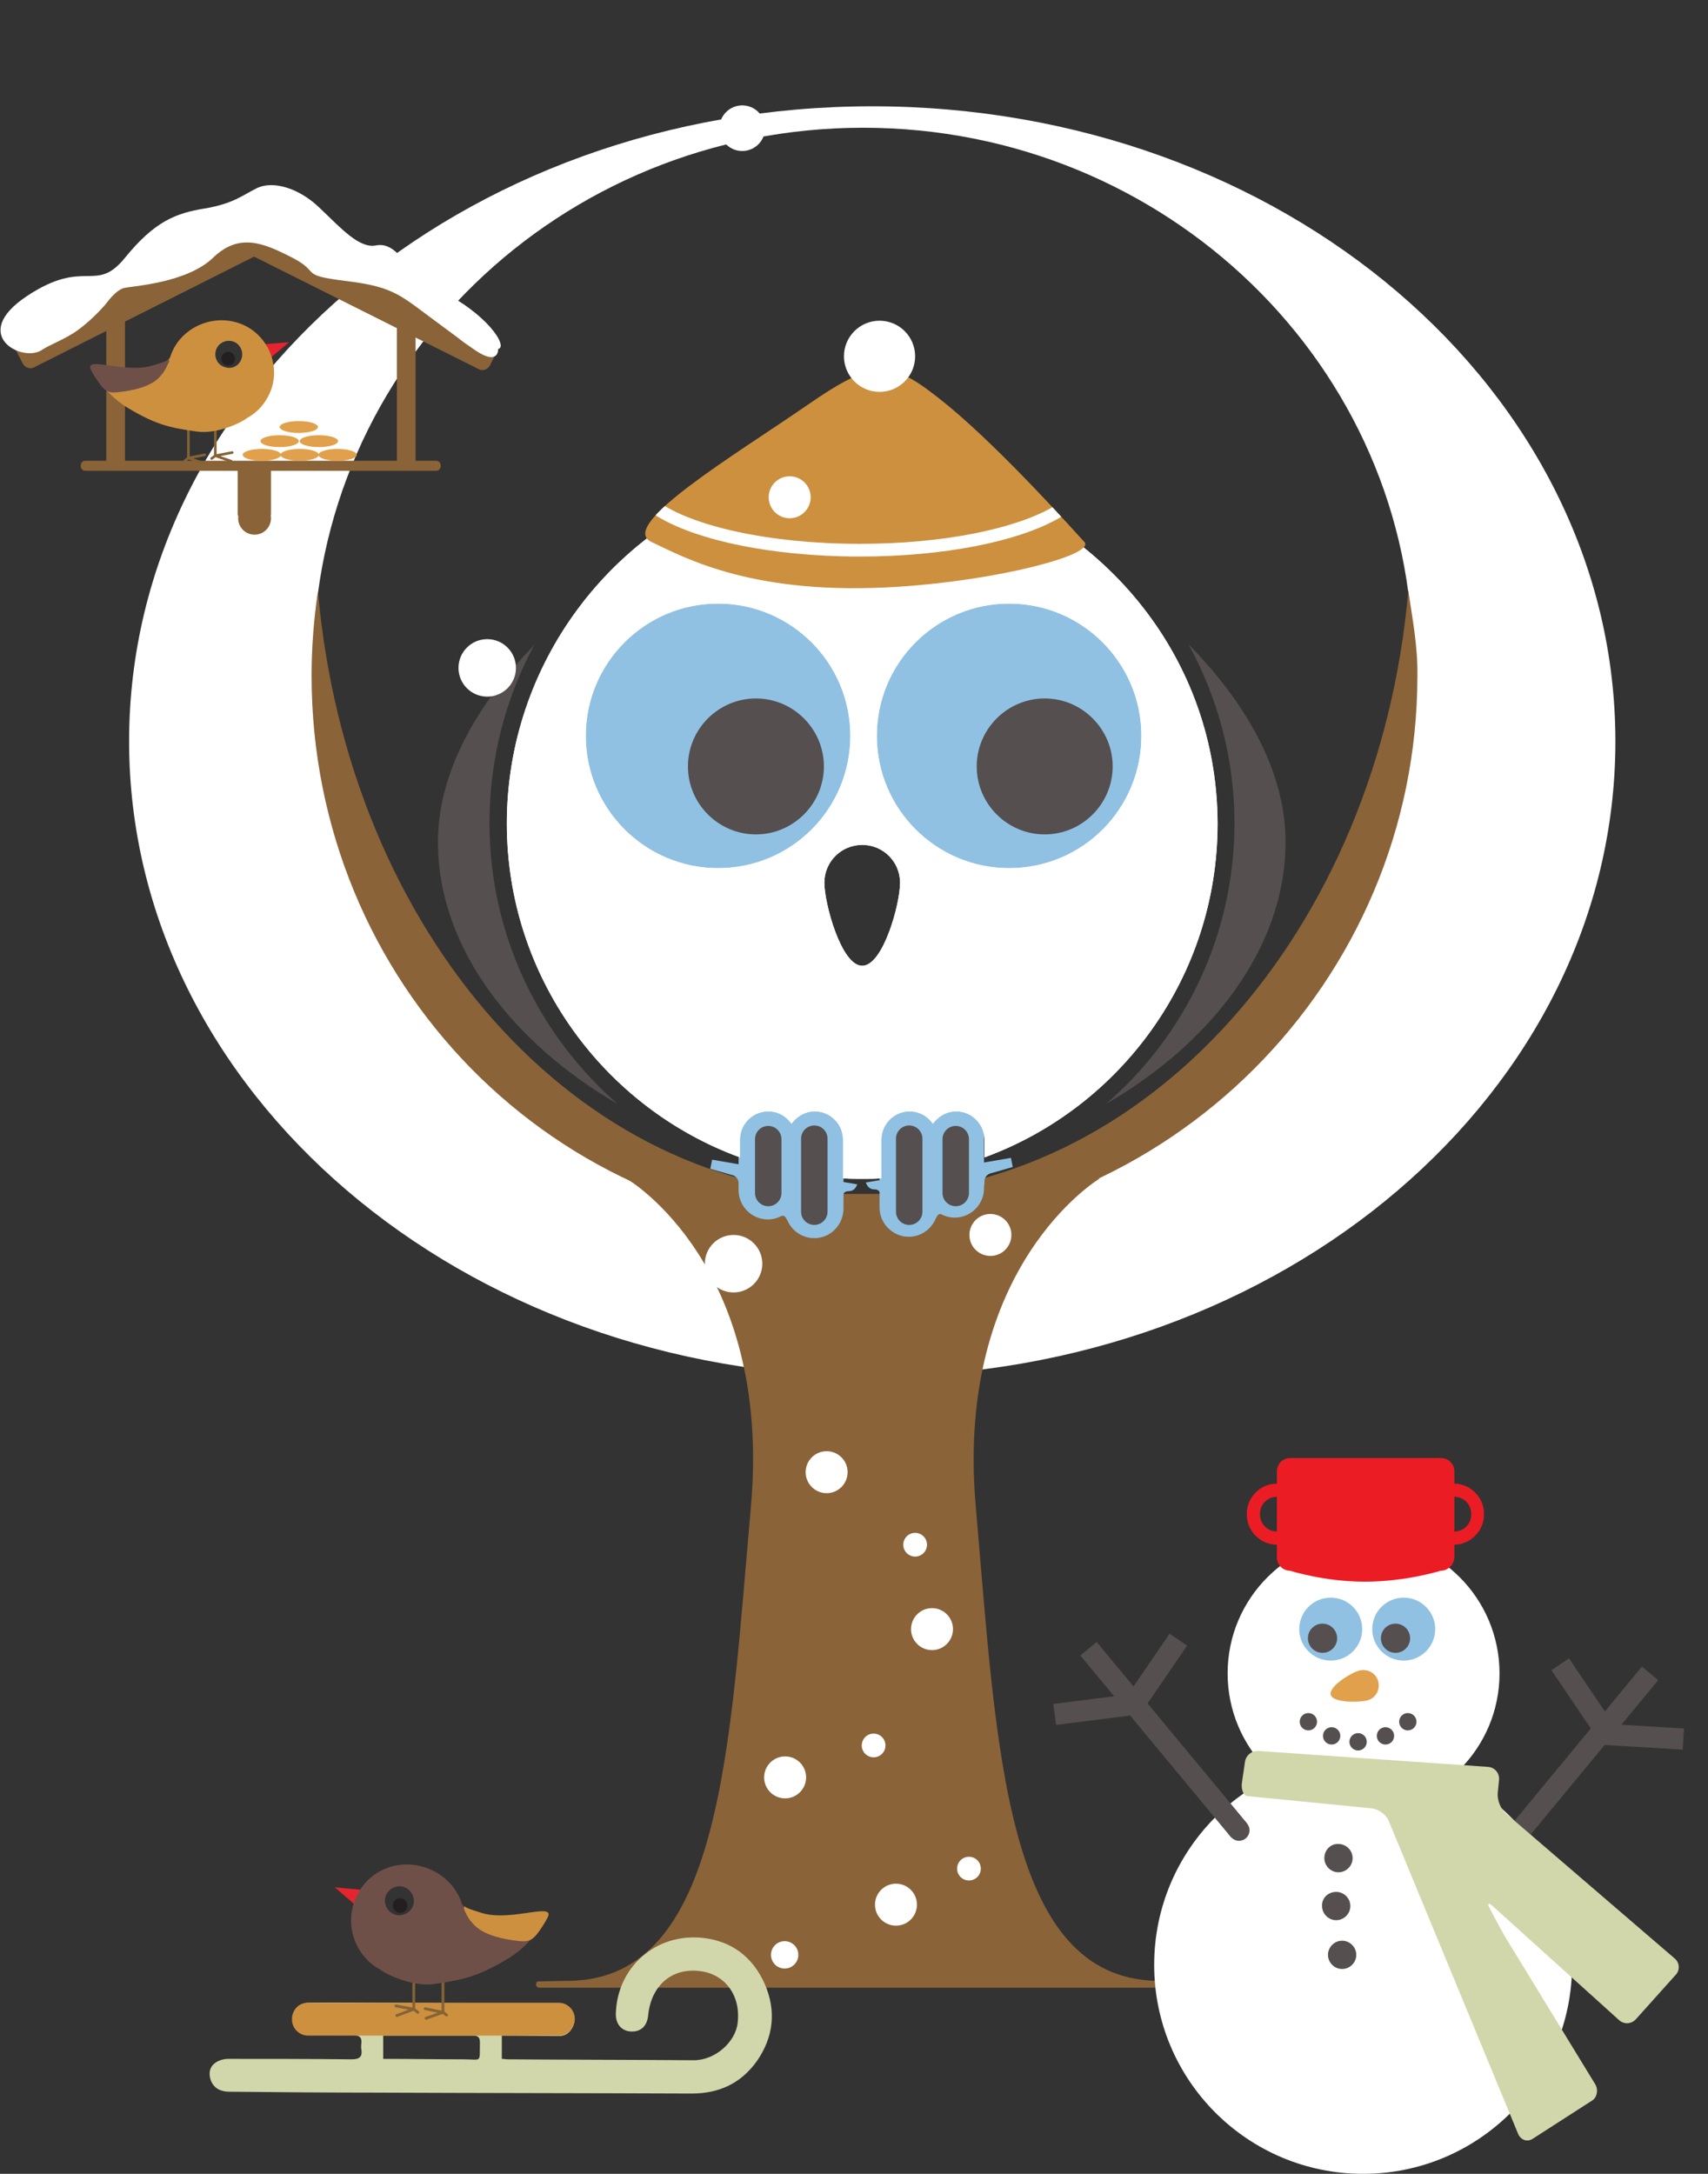 <?xml version="1.0" encoding="utf-8"?>
<!-- Generator: Adobe Illustrator 18.0.0, SVG Export Plug-In . SVG Version: 6.00 Build 0)  -->
<!DOCTYPE svg PUBLIC "-//W3C//DTD SVG 1.1//EN" "http://www.w3.org/Graphics/SVG/1.1/DTD/svg11.dtd">
<svg version="1.1" id="Layer_2_1_" xmlns="http://www.w3.org/2000/svg" xmlns:xlink="http://www.w3.org/1999/xlink" x="0px" y="0px"
	 viewBox="0 0 374.4 476.5" enable-background="new 0 0 374.4 476.5" xml:space="preserve">
<rect x="0" y="0" width="374.4" height="476.5" fill="#333333" stroke="none"/>
<ellipse fill="#90C1E2" cx="159.1" cy="163.5" rx="32.4" ry="34.6"/>
<ellipse fill="#90C1E2" cx="221" cy="163.5" rx="32.4" ry="34.6"/>
<path fill-rule="evenodd" clip-rule="evenodd" fill="#FFFFFF" d="M191.2,23.3c-90,0-162.9,62.3-162.9,139.2
	c0,76.9,73,139.2,162.9,139.2c90,0,162.9-62.3,162.9-139.2C354.1,85.6,281.2,23.3,191.2,23.3z M189.2,261.9
	c-66.5,0-120.5-52.4-120.5-116.9C68.8,80.3,122.7,28,189.2,28c66.5,0,120.5,52.4,120.5,116.9C309.7,209.5,255.7,261.9,189.2,261.9z"
	/>
<path fill-rule="evenodd" clip-rule="evenodd" fill="#8A6338" d="M261.1,434.3h-1.3c-1.2,0-3.2-0.1-6.1-0.1
	c-33.4-0.5-35.2-50.9-39.8-103.9c-4.7-53,27.2-72,27.2-72l-35.6,4.1l-0.3-0.7h-32v1l-35.5-4.1c0,0,31.6,18.7,26.9,71.7
	c-4.7,53-6.4,103.4-39.8,103.9c-2.6,0-4.4,0.1-5.6,0.1h-1c-0.1,0-0.2,0-0.3,0.1c-0.6,0-0.7,0.1-0.2,0.1c-0.1,0.1-0.2,0.3-0.2,0.5
	c0,0.4,0.3,0.7,0.7,0.7h142.9c0.4,0,0.7-0.3,0.7-0.7C261.8,434.6,261.5,434.3,261.1,434.3z"/>
<path fill="#8A6338" d="M308.7,129.5c-6.5,74.4-57.3,132.4-119.9,132.4c-62.6,0-112.6-57.9-119.1-132.3c-0.9,6-1.4,12.2-1.4,18.5
	c0,67.2,53.2,121.9,120.5,121.9c67.2,0,121.9-54.7,121.9-121.9C310.8,141.8,309.6,135.5,308.7,129.5z"/>
<g>
	<g>
		<g>
			<path fill="#90C1E2" d="M199.2,271.1c3.5,0,6.4-2.9,6.4-6.4v-16c0-3.5-2.8-6.4-6.4-6.4c-3.5,0-6.4,2.8-6.4,6.4v16
				C192.8,268.2,195.7,271.1,199.2,271.1z"/>
			<path fill="#90C1E2" d="M209.3,266.9c3.5,0,6.4-2.9,6.4-6.4v-11.8c0-3.5-2.9-6.4-6.4-6.4c-3.5,0-6.4,2.8-6.4,6.4v11.8
				C203,264.1,205.8,266.9,209.3,266.9z"/>
		</g>
		<path fill-rule="evenodd" clip-rule="evenodd" fill="#90C1E2" d="M222,255.8l-4.5,1.3c0,0-1.7,0.2-1.7,1.9
			c0.1,1.7-1.9,3.6-1.9,3.6l-5.4,1.9l-2,1.6c0,0-0.9-0.2-1.2,0.7c-0.4,0.9-5.8,1.7-5.8,1.7l-4.6-2l-1.9-4.7c0,0,0-1.1-1.4-1.1
			c-1.4,0-1.8-1.5-1.8-1.5l26.6-4.5l5.2-0.9L222,255.8z"/>
	</g>
</g>
<g>
	<g>
		<g>
			<path fill="#90C1E2" d="M178.5,271.4c-3.5,0-6.4-2.8-6.4-6.4v-16c0-3.5,2.9-6.4,6.4-6.4c3.5,0,6.4,2.9,6.4,6.4v16
				C184.8,268.6,182,271.4,178.5,271.4z"/>
			<path fill="#90C1E2" d="M168.3,267.3c-3.5,0-6.4-2.9-6.4-6.4v-11.8c0-3.5,2.9-6.4,6.4-6.4c3.5,0,6.4,2.9,6.4,6.4v11.8
				C174.6,264.4,171.8,267.3,168.3,267.3z"/>
		</g>
		<path fill-rule="evenodd" clip-rule="evenodd" fill="#90C1E2" d="M155.7,256.2l4.5,1.3c0,0,1.7,0.2,1.7,1.9
			c-0.1,1.7,1.9,3.6,1.9,3.6l5.4,1.9l2,1.6c0,0,0.9-0.2,1.2,0.7c0.4,0.9,5.8,1.7,5.8,1.7l4.6-2l1.9-4.7c0,0,0-1.1,1.4-1.1
			c1.4,0,1.8-1.5,1.8-1.5l-26.6-4.5l-5.2-0.9L155.7,256.2z"/>
	</g>
</g>
<path fill="#554F4F" d="M260.5,141.2c6.5,11.8,10.1,25.2,10.1,39.2c0,24.6-10.9,46.7-28.2,61.6c22.4-12.9,39.4-33.8,39.4-57.4
	C281.8,168.3,272.3,153.2,260.5,141.2z"/>
<path fill="#FFFFFF" d="M209.6,105.3c-6.5-2-12.9,9.7-20.7,9.7c-7.8,0-15.6-11.8-22.8-9.6c-31.8,9.8-55,40-55,75.1
	c0,33.6,21.3,62.3,51.1,73.2v-3.9c0-3.4,2.8-6.2,6.2-6.2c1.7,0,3.4,0.7,4.6,2.1l0.5,0.6l0.5-0.6c1.2-1.3,2.8-2.1,4.6-2.1
	c3.4,0,6.2,2.8,6.2,6.2v8.5c1.4,0.1,2.8,0.1,4.2,0.1c1.4,0,2.8,0,4.2-0.1v-8.5c0-3.4,2.8-6.2,6.2-6.2c1.7,0,3.4,0.7,4.6,2.1l0.5,0.6
	l0.5-0.6c1.2-1.3,2.8-2.1,4.6-2.1c3.4,0,6.2,2.8,6.2,6.2v3.9c29.8-10.9,51.1-39.6,51.1-73.2C266.8,144.5,242.5,115.3,209.6,105.3z
	 M157.4,190.3c-16,0-29-13-29-29c0-16,13-29,29-29c16,0,29,13,29,29C186.4,177.3,173.5,190.3,157.4,190.3z M189,211.7
	c-4.6,0-8.3-13.7-8.3-18.2c0-4.6,3.7-8.3,8.3-8.3c4.6,0,8.3,3.7,8.3,8.3C197.3,198.1,193.6,211.7,189,211.7z M221.2,190.3
	c-16,0-29-13-29-29c0-16,13-29,29-29c16,0,29,13,29,29C250.2,177.3,237.3,190.3,221.2,190.3z"/>
<path fill="#FFFFFF" d="M209.6,105.3c-6.5-2-12.9,9.7-20.7,9.7c-7.8,0-15.6-11.8-22.8-9.6c-31.8,9.8-55,40-55,75.1
	c0,33.6,21.3,62.3,51.1,73.2v-3.9c0-3.4,2.8-6.2,6.2-6.2c1.7,0,3.4,0.7,4.6,2.1l0.5,0.6l0.5-0.6c1.2-1.3,2.8-2.1,4.6-2.1
	c3.4,0,6.2,2.8,6.2,6.2v8.5c1.4,0.1,2.8,0.1,4.2,0.1c1.4,0,2.8,0,4.2-0.1v-8.5c0-3.4,2.8-6.2,6.2-6.2c1.7,0,3.4,0.7,4.6,2.1l0.5,0.6
	l0.5-0.6c1.2-1.3,2.8-2.1,4.6-2.1c3.4,0,6.2,2.8,6.2,6.2v3.9c29.8-10.9,51.1-39.6,51.1-73.2C266.8,144.5,242.5,115.3,209.6,105.3z
	 M157.4,190.3c-16,0-29-13-29-29c0-16,13-29,29-29c16,0,29,13,29,29C186.4,177.3,173.5,190.3,157.4,190.3z M189,211.7
	c-4.6,0-8.3-13.7-8.3-18.2c0-4.6,3.7-8.3,8.3-8.3c4.6,0,8.3,3.7,8.3,8.3C197.3,198.1,193.6,211.7,189,211.7z M221.2,190.3
	c-16,0-29-13-29-29c0-16,13-29,29-29c16,0,29,13,29,29C250.2,177.3,237.3,190.3,221.2,190.3z"/>
<path fill="#554F4F" d="M107.3,180.4c0-14,3.5-27.3,9.8-39c-11.6,12-21.1,27-21.1,43.2c0,23.6,17,44.4,39.4,57.4
	C118.2,227,107.3,205,107.3,180.4z"/>
<path fill="#554F4F" d="M150.8,168c0-8.2,6.7-14.9,14.9-14.9c8.2,0,14.9,6.7,14.9,14.9c0,8.2-6.7,14.9-14.9,14.9
	C157.5,182.9,150.8,176.2,150.8,168z"/>
<path fill="#554F4F" d="M214.1,168c0-8.2,6.7-14.9,14.9-14.9c8.2,0,14.9,6.7,14.9,14.9c0,8.2-6.7,14.9-14.9,14.9
	C220.8,182.9,214.1,176.2,214.1,168z"/>
<path fill="#554F4F" d="M196.4,265.6c0,1.6,1.3,2.9,2.9,2.9l0,0c1.6,0,2.9-1.3,2.9-2.9v-16c0-1.6-1.3-2.9-2.9-2.9l0,0
	c-1.6,0-2.9,1.3-2.9,2.9V265.6z"/>
<path fill="#554F4F" d="M206.6,261.5c0,1.6,1.3,2.9,2.9,2.9l0,0c1.6,0,2.9-1.3,2.9-2.9v-11.8c0-1.6-1.3-2.9-2.9-2.9l0,0
	c-1.6,0-2.9,1.3-2.9,2.9V261.5z"/>
<path fill="#554F4F" d="M181.4,265.6c0,1.6-1.3,2.9-2.9,2.9l0,0c-1.6,0-2.9-1.3-2.9-2.9v-16c0-1.6,1.3-2.9,2.9-2.9l0,0
	c1.6,0,2.9,1.3,2.9,2.9V265.6z"/>
<path fill="#554F4F" d="M171.3,261.5c0,1.6-1.3,2.9-2.9,2.9l0,0c-1.6,0-2.9-1.3-2.9-2.9v-11.8c0-1.6,1.3-2.9,2.9-2.9l0,0
	c1.6,0,2.9,1.3,2.9,2.9V261.5z"/>
<circle fill="#FFFFFF" cx="298.8" cy="430.7" r="45.8"/>
<circle fill="#FFFFFF" cx="298.9" cy="366.8" r="29.8"/>
<g>
	<circle fill="#554F4F" cx="286.8" cy="377.4" r="1.9"/>
	<circle fill="#554F4F" cx="291.9" cy="380.5" r="1.9"/>
	<circle fill="#554F4F" cx="297.7" cy="381.8" r="1.9"/>
	<circle fill="#554F4F" cx="303.7" cy="380.5" r="1.9"/>
	<circle fill="#554F4F" cx="308.6" cy="377.4" r="1.9"/>
</g>
<g>
	<circle fill="#90C1E2" cx="291.7" cy="357.1" r="6.9"/>
	<circle fill="#554F4F" cx="289.9" cy="359.1" r="3.2"/>
</g>
<g>
	<circle fill="#90C1E2" cx="307.7" cy="357.1" r="6.9"/>
	<circle fill="#554F4F" cx="305.9" cy="359.1" r="3.2"/>
</g>
<path fill="#CC903F" d="M237.7,118.8c2.5,2.8-18.9,8.4-40.6,9.8c-31.7,2.1-46.7-6.2-54.3-9.8s18.5-19.2,34-29.9s18.6-10.1,31,0
	C220.1,99.1,235.1,116,237.7,118.8z"/>
<circle fill="#FFFFFF" cx="192.8" cy="78.1" r="7.8"/>
<path fill="#FFFFFF" d="M113.6,112.4"/>
<g>
	<defs>
		<path id="SVGID_1_" d="M237.7,118.8c2.5,2.8-18.9,8.4-40.6,9.8c-31.7,2.1-46.7-6.2-54.3-9.8s18.5-19.2,34-29.9s18.6-10.1,31,0
			C220.1,99.1,235.1,116,237.7,118.8z"/>
	</defs>
	<clipPath id="SVGID_2_">
		<use xlink:href="#SVGID_1_"  overflow="visible"/>
	</clipPath>
	<path clip-path="url(#SVGID_2_)" fill="none" stroke="#FFFFFF" stroke-width="2.786" stroke-miterlimit="10" d="M143.3,111
		c7.9,5.7,25.2,9.6,45.2,9.6c18.1,0,34-3.2,42.7-8.1c0.2-0.1,0.4-0.2,0.6-0.4l2-1.2"/>
</g>
<path fill="#EC1C24" d="M315.8,344.3c0,0-7.6,2.4-16.6,2.4s-16.4-2.4-16.4-2.4c-1.6,0-2.9-1.3-2.9-2.9v-18.9c0-1.6,1.3-2.9,2.9-2.9
	h33.1c1.6,0,2.9,1.3,2.9,2.9v18.9C318.7,343,317.4,344.3,315.8,344.3z"/>
<path fill="#EC1C24" d="M279.9,325.2c-3.6,0-6.6,3-6.6,6.6v0.2c0,3.6,3,6.6,6.6,6.6c3.6,0,6.6-3,6.6-6.6v-0.2
	C286.4,328.2,283.5,325.2,279.9,325.2z M283.6,332c0,2.1-1.7,3.7-3.7,3.7c-2.1,0-3.7-1.7-3.7-3.7v-0.2c0-2.1,1.7-3.7,3.7-3.7
	c2.1,0,3.7,1.7,3.7,3.7V332z"/>
<path fill="#EC1C24" d="M318.7,325.2c-3.6,0-6.6,3-6.6,6.6v0.2c0,3.6,3,6.6,6.6,6.6c3.6,0,6.6-3,6.6-6.6v-0.2
	C325.3,328.2,322.3,325.2,318.7,325.2z M322.5,332c0,2.1-1.7,3.7-3.7,3.7c-2.1,0-3.7-1.7-3.7-3.7v-0.2c0-2.1,1.7-3.7,3.7-3.7
	c2.1,0,3.7,1.7,3.7,3.7V332z"/>
<path fill="#E1A04B" d="M291.7,371.5c-0.5-1.8,4.4-4.8,6.2-5.3c1.8-0.5,3.7,0.5,4.2,2.3c0.5,1.8-0.5,3.7-2.3,4.2
	C298,373.2,292.2,373.3,291.7,371.5z"/>
<path fill="#554F4F" d="M293.4,404.2L293.4,404.2c1.7,0,3.1,1.4,3.1,3.1v0c0,1.7-1.4,3.1-3.1,3.1l0,0c-1.7,0-3.1-1.4-3.1-3.1v0
	C290.3,405.5,291.7,404.1,293.4,404.2z"/>
<path fill="#554F4F" d="M292.9,414.7L292.9,414.7c1.7,0,3.1,1.4,3.1,3.1v0c0,1.7-1.4,3.1-3.1,3.1l0,0c-1.7,0-3.1-1.4-3.1-3.1l0,0
	C289.7,416.1,291.1,414.7,292.9,414.7z"/>
<path fill="#554F4F" d="M294.2,425.4L294.2,425.4c1.7,0,3.1,1.4,3.1,3.1v0c0,1.7-1.4,3.1-3.1,3.1l0,0c-1.7,0-3.1-1.4-3.1-3.1v0
	C291.1,426.8,292.5,425.4,294.2,425.4z"/>
<g>
	<line fill="none" stroke="#554F4F" stroke-width="4.644" stroke-miterlimit="10" x1="332.2" y1="402.5" x2="361.7" y2="366.8"/>
	<line fill="none" stroke="#554F4F" stroke-width="4.644" stroke-miterlimit="10" x1="350.7" y1="380.1" x2="369" y2="381.2"/>
	<line fill="none" stroke="#554F4F" stroke-width="4.644" stroke-miterlimit="10" x1="351.6" y1="379" x2="342" y2="364.8"/>
</g>
<g>
	<path fill="#D1D7AA" d="M272.9,386.2c0.2-1.4,1.5-2.5,2.9-2.4l50.4,3.5c1.4,0.1,2.5,1.3,2.4,2.8l-0.3,3c-0.1,1.4,0.6,3.4,1.7,4.3
		l37.1,31.9c1.1,0.9,1.2,2.6,0.2,3.6l-8.7,9.7c-1,1.1-2.6,1.2-3.7,0.2l-27.6-24.9c-1.1-1-1.4-0.7-0.7,0.5l1.8,3.4
		c0.7,1.3,1.8,3.3,2.6,4.5l18.7,30.6c0.7,1.2,0.4,2.9-0.8,3.6l-12.9,8.3c-1.2,0.8-2.6,0.3-3.2-1l-28.4-68.7
		c-0.5-1.3-2.2-2.5-3.6-2.7l-23.3-2.3c-1.4-0.1-3.2-0.3-4.1-0.4c-0.8-0.1-1.3-1.3-1.2-2.7L272.9,386.2z"/>
</g>
<circle fill="#FFFFFF" cx="162.7" cy="219.1" r="5"/>
<circle fill="#FFFFFF" cx="123.3" cy="187" r="3.4"/>
<circle fill="#FFFFFF" cx="106.8" cy="146.4" r="6.3"/>
<circle fill="#FFFFFF" cx="173.1" cy="109" r="4.6"/>
<circle fill="#FFFFFF" cx="67.2" cy="118.3" r="3"/>
<circle fill="#FFFFFF" cx="340.3" cy="127.4" r="4.5"/>
<circle fill="#FFFFFF" cx="295.1" cy="220.9" r="3.4"/>
<circle fill="#FFFFFF" cx="254.5" cy="204.4" r="6.3"/>
<circle fill="#FFFFFF" cx="217.1" cy="270.7" r="4.6"/>
<circle fill="#FFFFFF" cx="272.1" cy="275.3" r="2.6"/>
<circle fill="#FFFFFF" cx="206.8" cy="210.7" r="2.6"/>
<circle fill="#FFFFFF" cx="160.8" cy="277" r="6.3"/>
<circle fill="#FFFFFF" cx="162.7" cy="28.1" r="5"/>
<circle fill="#FFFFFF" cx="275" cy="406.3" r="3.4"/>
<circle fill="#FFFFFF" cx="291.5" cy="446.9" r="6.3"/>
<circle fill="#FFFFFF" cx="181.2" cy="322.7" r="4.6"/>
<circle fill="#FFFFFF" cx="204.3" cy="357.1" r="4.6"/>
<circle fill="#FFFFFF" cx="196.4" cy="417.5" r="4.6"/>
<circle fill="#FFFFFF" cx="172.1" cy="389.6" r="4.6"/>
<circle fill="#FFFFFF" cx="172" cy="428.5" r="3"/>
<circle fill="#FFFFFF" cx="191.5" cy="382.6" r="2.6"/>
<circle fill="#FFFFFF" cx="212.4" cy="409.6" r="2.6"/>
<circle fill="#FFFFFF" cx="200.6" cy="338.6" r="2.6"/>
<g>
	<line fill="none" stroke="#554F4F" stroke-width="4.644" stroke-miterlimit="10" x1="271.6" y1="401.2" x2="238.6" y2="361.4"/>
	<line fill="none" stroke="#554F4F" stroke-width="4.644" stroke-miterlimit="10" x1="248.6" y1="373.6" x2="231.2" y2="375.8"/>
	<line fill="none" stroke="#554F4F" stroke-width="4.644" stroke-miterlimit="10" x1="248.6" y1="373.6" x2="258.3" y2="359.4"/>
</g>
<circle fill="#554F4F" cx="271.6" cy="401.2" r="2.3"/>
<g>
	<g>
		<path fill="#8A6338" d="M91.1,70.4v31.5c0,0.5-0.4,0.9-0.9,0.9h-2.3c-0.5,0-0.9-0.4-0.9-0.9V70.4c0-0.5,0.4-0.9,0.9-0.9h2.3
			C90.7,69.5,91.1,69.9,91.1,70.4z"/>
		<g>
			<path fill="#8A6338" d="M95.6,103.2H18.7c-0.6,0-1-0.5-1-1V102c0-0.6,0.5-1,1-1h76.9c0.6,0,1,0.5,1,1v0.2
				C96.6,102.7,96.2,103.2,95.6,103.2z"/>
			<path fill="#8A6338" d="M58.6,48.9l49.8,25c0.9,0.5,1.3,1.6,0.8,2.5l-1.8,3.7c-0.5,0.9-1.6,1.3-2.5,0.8L55,55.9
				c-0.9-0.5-1.3-1.6-0.8-2.5l1.8-3.7C56.5,48.8,57.7,48.4,58.6,48.9z"/>
			<path fill="#8A6338" d="M52.8,48.9L3.9,73.5C3,73.9,2.6,75,3.1,76l1.9,3.7c0.5,0.9,1.6,1.3,2.5,0.8l48.9-24.6
				c0.9-0.5,1.3-1.6,0.8-2.5l-1.9-3.7C54.8,48.8,53.7,48.4,52.8,48.9z"/>
			<path fill="#8A6338" d="M27.4,70.3v31.6c0,0.5-0.4,0.9-0.9,0.9h-2.3c-0.5,0-0.9-0.4-0.9-0.9V70.3c0-0.5,0.4-0.9,0.9-0.9h2.3
				C27,69.4,27.4,69.8,27.4,70.3z"/>
			<path fill="#8A6338" d="M59.4,103.2v9.4c0,0.6-0.5,1.2-1.2,1.2h-4.9c-0.6,0-1.2-0.5-1.2-1.2l0-9.4c0-0.6,0.5-1.2,1.2-1.2h4.9
				C58.9,102,59.4,102.6,59.4,103.2z"/>
		</g>
	</g>
	<g>
		<polygon fill="#E6242F" points="59.2,78.5 63.4,75 57.4,75.5 		"/>
		
			<polyline fill="none" stroke="#846335" stroke-width="0.568" stroke-linecap="round" stroke-linejoin="round" stroke-miterlimit="10" points="
			40.5,101 41.3,100.4 41.3,94.1 		"/>
		
			<polyline fill="none" stroke="#846335" stroke-width="0.568" stroke-linecap="round" stroke-linejoin="round" stroke-miterlimit="10" points="
			44.8,101.6 41.3,100.4 44.9,99.7 		"/>
		
			<polyline fill="none" stroke="#846335" stroke-width="0.568" stroke-linecap="round" stroke-linejoin="round" stroke-miterlimit="10" points="
			46.4,100.5 47.2,99.9 47.2,93.6 		"/>
		
			<polyline fill="none" stroke="#846335" stroke-width="0.568" stroke-linecap="round" stroke-linejoin="round" stroke-miterlimit="10" points="
			50.7,101.1 47.2,99.9 50.9,99.2 		"/>
		<path fill="#CC903F" d="M51.6,70.6c-6-1.6-12.5,1.8-14.3,7.7c0,0.1-0.4,0.5-0.8,1.1c-6.7,5.1-16.2,0.9-16.2,0.9s1.4,5.3,7.7,9.1
			c6.3,3.8,9.5,4.4,15.2,5.2c4.2,0.6,9.5-1.8,11-3c2.6-1.4,4.6-3.9,5.5-7C61.3,78.6,57.7,72.2,51.6,70.6z M49.4,80.5
			c-1.6-0.4-2.5-2-2.1-3.6c0.4-1.6,2.1-2.5,3.6-2.1c1.6,0.4,2.5,2.1,2.1,3.6C52.6,80.1,50.9,81,49.4,80.5z"/>
		<path fill="#231F20" d="M51.5,78.6c0-0.8-0.7-1.5-1.5-1.5c-0.8,0-1.5,0.7-1.5,1.5c0,0.8,0.7,1.5,1.5,1.5
			C50.9,80.1,51.5,79.5,51.5,78.6z"/>
		<path fill="#6F5048" d="M35.6,81.9c-0.6,0.7-2,3.3-10,4.1c-1.9,0.2-2.7-0.4-3.9-2.1c-0.5-0.7-1.1-1.5-1.7-2.7
			c-1.8-3.4,7.1,0.7,13.1-1c0.8-0.2,3.3-0.9,3.8-1.4c0.1-0.1,0.2,0.2,0.2,0.4C36.8,79.8,36.1,81.4,35.6,81.9z"/>
	</g>
	<path fill="#FFFFFF" d="M23.3,66.5c0,0-2.7,3.3-6.3,5.9c-2.6,1.9-6,3.1-7.8,4.3c-4.3,2.9-16.1-3.3-3.3-11.8s15-0.4,21.5-8.4
		s11.2-9.8,17.5-10.8c6.4-1.1,8.2-2.9,11.5-4.5c3.4-1.6,9.1-0.1,13.8,4.5c4.7,4.5,8.6,8.8,12.2,8.1c5.1-1,7,6.5,13.6,9.7
		c10.6,5,15.5,12.5,13.2,13c0,0,0.2,3.8-5,0.3c-5.2-3.6,0,0-8.2-6c-8.2-6-9.4-7.9-20.1-9.2c-10.6-1.3-5.4-1.8-11.8-5.1
		s-11.7-5.5-17.4,0s-17.5,6.2-19.4,6.6S23.3,66.5,23.3,66.5z"/>
	<circle fill="#8A6338" cx="55.8" cy="113.6" r="3.6"/>
	<ellipse fill="#E1A04B" cx="65.7" cy="99.7" rx="4.2" ry="1.3"/>
	<ellipse fill="#E1A04B" cx="57.4" cy="99.7" rx="4.2" ry="1.3"/>
	<ellipse fill="#E1A04B" cx="74" cy="99.7" rx="4.2" ry="1.3"/>
	<ellipse fill="#E1A04B" cx="69.9" cy="96.7" rx="4.2" ry="1.3"/>
	<ellipse fill="#E1A04B" cx="61.3" cy="96.7" rx="4.2" ry="1.3"/>
	<ellipse fill="#E1A04B" cx="65.5" cy="93.6" rx="4.2" ry="1.3"/>
</g>
<path fill="#D1D7AA" d="M110,446.2c0,1.8,0,3.4,0,5.1c0.5,0,0.9,0.1,1.3,0.1c13.6,0.1,27.2,0.1,40.8,0.2c4.6,0,9.1-3.9,9.6-8.2
	c0.7-6.1-2.8-10.3-7.4-11.2c-6.8-1.3-11.5,2.9-12.2,9.4c-0.2,2.4-1.5,3.8-3.8,3.7c-2.1-0.1-3.4-1.7-3.3-4
	c0.3-10.1,8.8-17.7,19.2-16.5c6.2,0.7,10.8,4.2,13.4,10c2.6,5.9,2,11.7-1.7,17c-3.5,4.9-8.3,7.1-14.3,7.1
	c-23.2-0.1-46.4-0.1-69.6-0.2c-10.6,0-21.2-0.1-31.7-0.2c-1.9,0-3.4-0.7-4.1-2.5c-0.5-1.5-0.3-3,1.1-3.9c0.7-0.5,1.8-0.8,2.7-0.8
	c9,0,18,0,27,0.1c1.8,0,2.5-0.5,2.2-2.3c-0.1-0.4,0-0.7,0-1.1c0.2-1.4-0.4-1.9-1.9-1.9c-3.1,0.1-6.3,0-9.4,0c-2.2,0-3.7-1.3-3.7-3.4
	c-0.1-2.2,1.2-3.7,3.6-3.7c5.4-0.1,10.8,0,16.2,0c12.3,0.1,24.6,0.1,36.9,0.2c0.7,0,1.5,0,2.2,0.1c1.7,0.3,3,2,2.8,3.7
	c-0.2,1.8-1.5,3.3-3.3,3.3C118.4,446.3,114.3,446.2,110,446.2z M84,451.3c6,0,11.8,0.1,17.7,0.1c4,0,3.4,0.9,3.5-3.7
	c0-1.1-0.4-1.5-1.5-1.5c-4.1,0-8.1,0-12.2,0c-2.4,0-4.9,0-7.5,0C84,447.9,84,449.5,84,451.3z"/>
<path fill="#CC903F" d="M122.5,446.2h-55c-1.9,0-3.5-1.6-3.5-3.5v-0.2c0-1.9,1.6-3.5,3.5-3.5h55c1.9,0,3.5,1.6,3.5,3.5v0.2
	C125.9,444.6,124.4,446.2,122.5,446.2z"/>
<g>
	
		<polyline fill="none" stroke="#846335" stroke-width="0.609" stroke-linecap="round" stroke-linejoin="round" stroke-miterlimit="10" points="
		97.9,441.7 97.1,441.1 97.1,434.3 	"/>
	<g>
		<polygon fill="#E6242F" points="77.8,417.5 73.4,413.7 79.8,414.3 		"/>
		
			<polyline fill="none" stroke="#846335" stroke-width="0.609" stroke-linecap="round" stroke-linejoin="round" stroke-miterlimit="10" points="
			93.4,442.4 97.1,441.1 93.2,440.3 		"/>
		
			<polyline fill="none" stroke="#846335" stroke-width="0.609" stroke-linecap="round" stroke-linejoin="round" stroke-miterlimit="10" points="
			91.6,441.1 90.7,440.4 90.7,433.7 		"/>
		
			<polyline fill="none" stroke="#846335" stroke-width="0.609" stroke-linecap="round" stroke-linejoin="round" stroke-miterlimit="10" points="
			87,441.8 90.7,440.4 86.8,439.7 		"/>
		<path fill="#6F5048" d="M77.4,424.2c0.9,3.3,3.1,6,5.9,7.5c1.7,1.3,7.3,3.8,11.8,3.2c6.1-0.9,9.5-1.5,16.3-5.6
			c6.7-4.1,8.2-9.8,8.2-9.8s-10.2,4.4-17.4-1c-0.5-0.6-0.9-1-0.9-1.1c-2-6.3-8.9-10-15.3-8.3C79.5,410.8,75.6,417.6,77.4,424.2z
			 M84.5,417.5c-0.5-1.7,0.5-3.4,2.2-3.9c1.7-0.5,3.4,0.5,3.9,2.2c0.5,1.7-0.5,3.4-2.2,3.9C86.7,420.2,85,419.2,84.5,417.5z"/>
		<circle fill="#231F20" cx="87.7" cy="417.7" r="1.6"/>
		<path fill="#CC903F" d="M103.2,421.1c0.7,0.7,2.1,3.5,10.8,4.4c2.1,0.2,2.9-0.4,4.2-2.2c0.5-0.7,1.1-1.6,1.8-2.9
			c1.9-3.6-7.6,0.8-14.1-1c-0.9-0.3-3.5-1-4-1.5c-0.1-0.1-0.2,0.2-0.2,0.4C101.8,418.9,102.7,420.6,103.2,421.1z"/>
	</g>
</g>
</svg>
